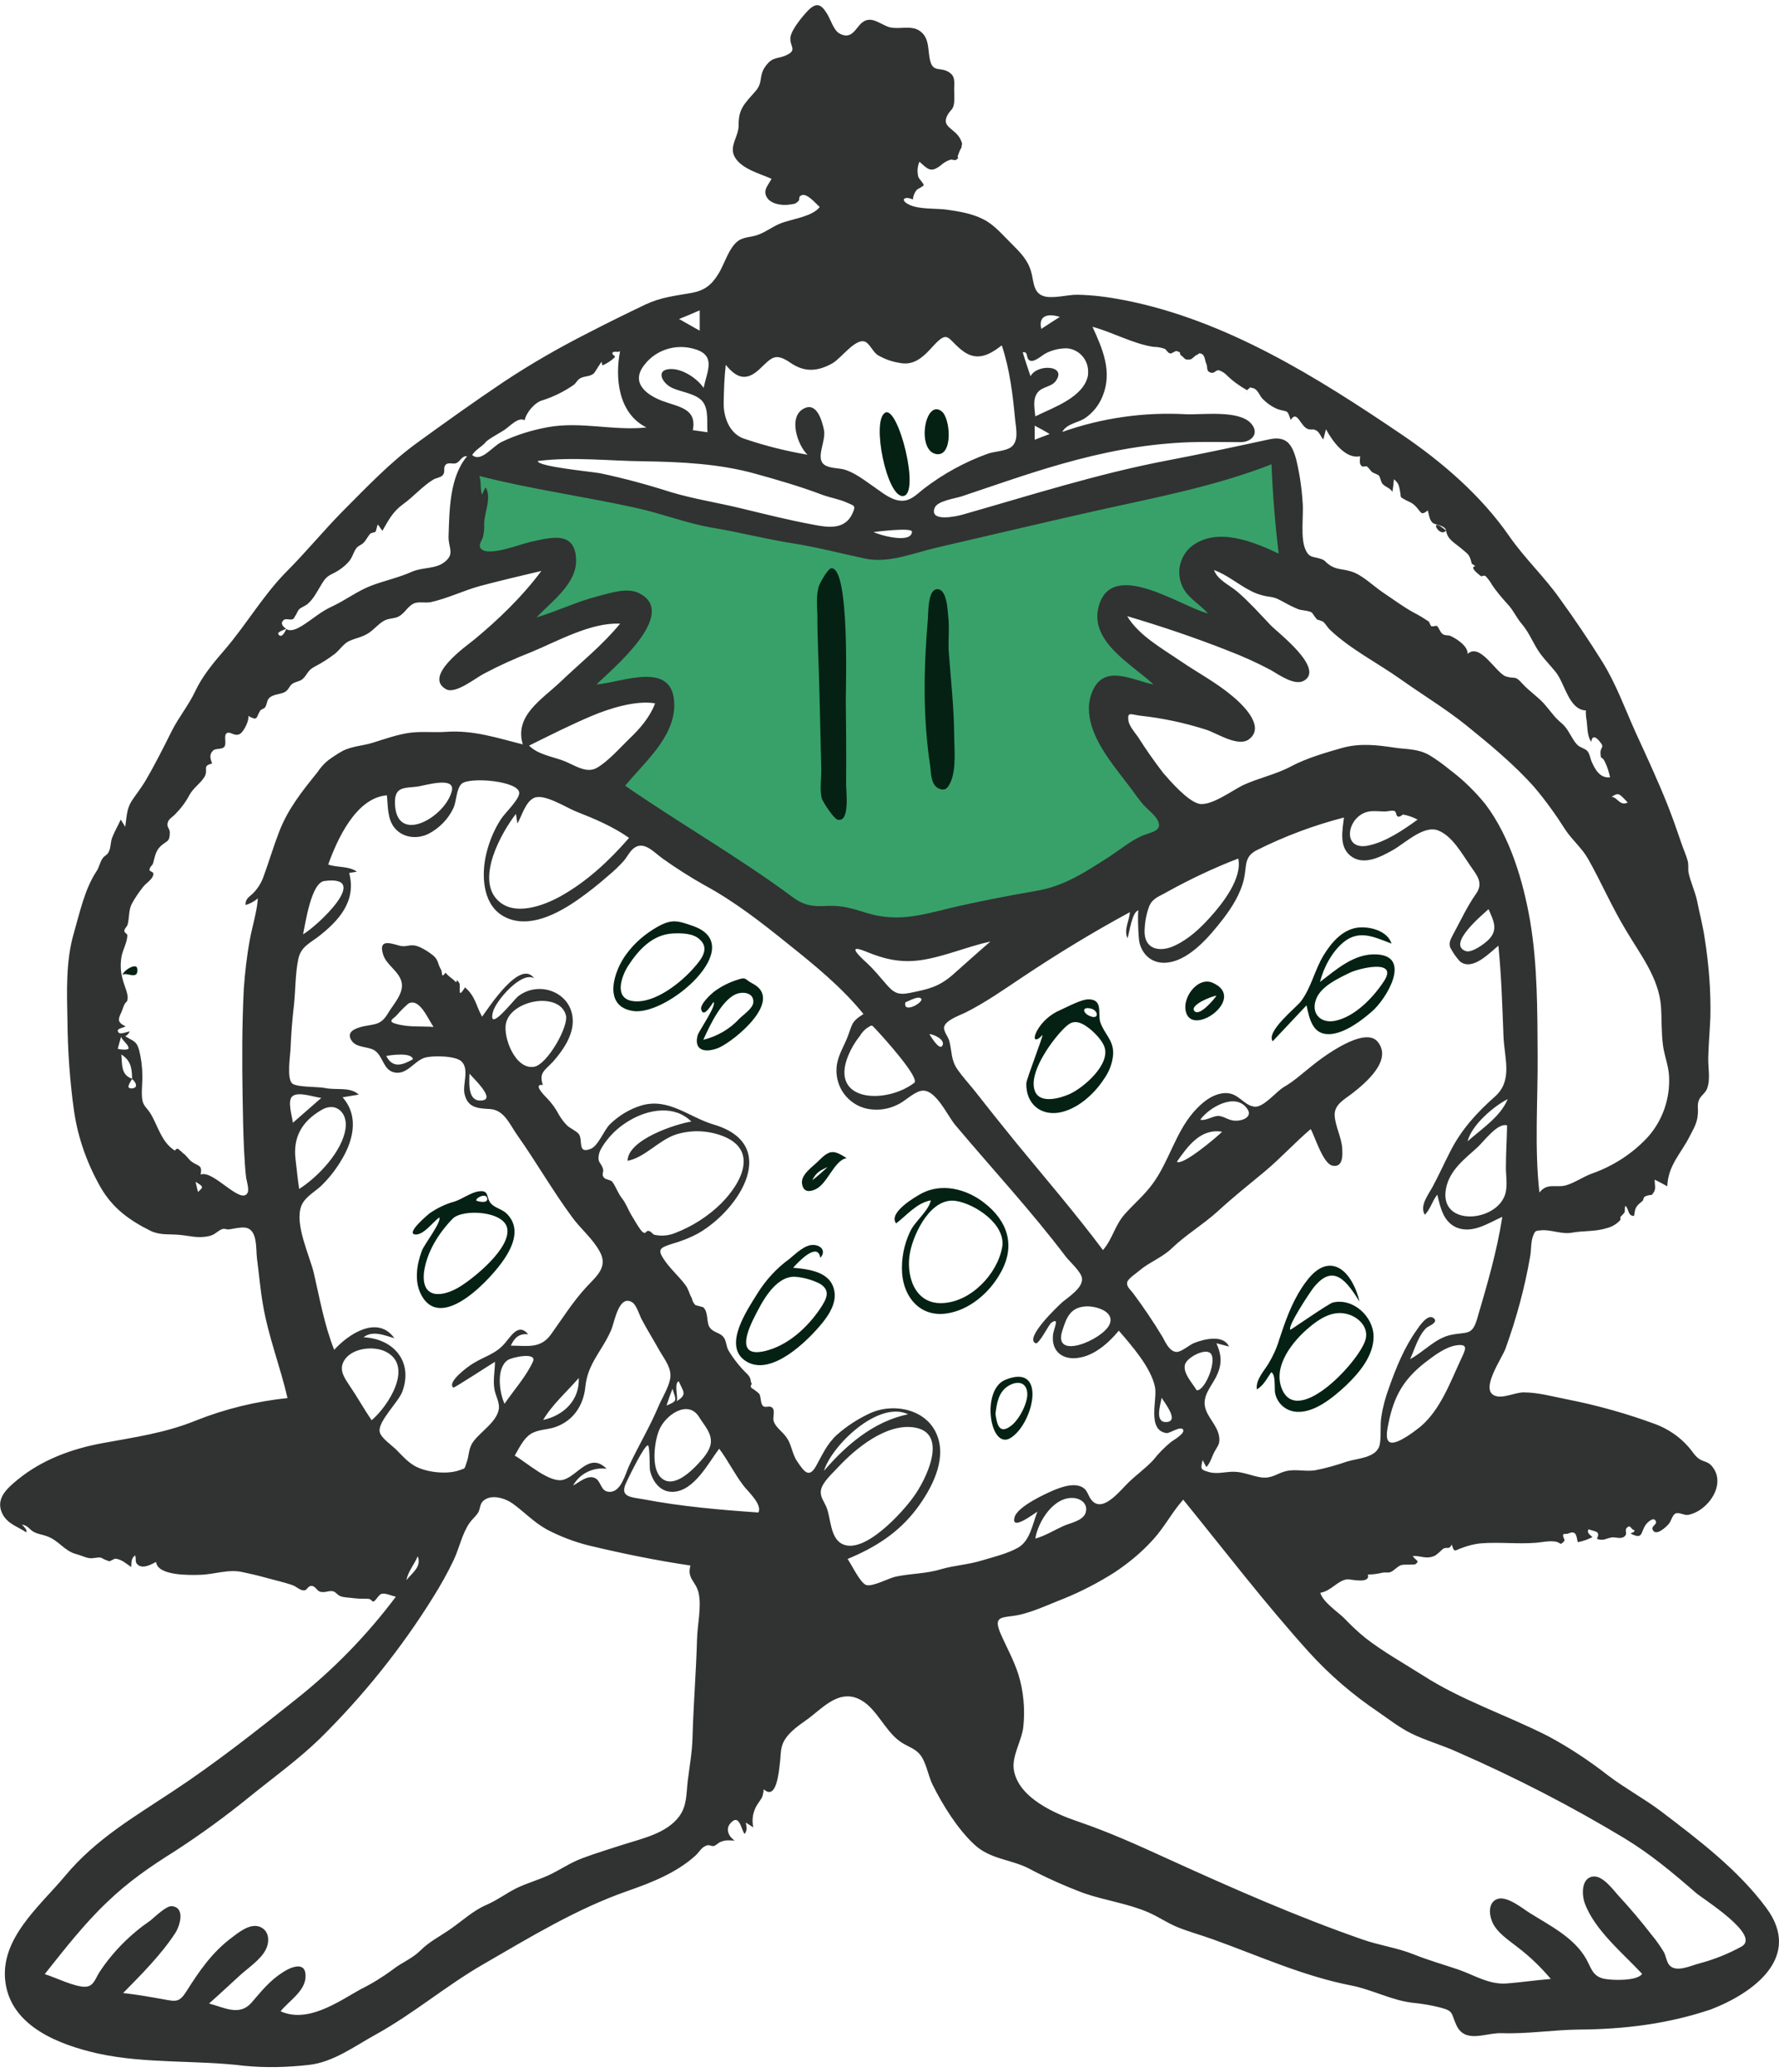 <svg width="158" height="184" viewBox="0 0 158 184" fill="none" xmlns="http://www.w3.org/2000/svg">
<path fill-rule="evenodd" clip-rule="evenodd" d="M41.752 41.491C41.566 44.55 41.38 47.636 41.194 50.695C42.39 50.349 50.074 48.088 49.596 50.376C49.25 52.025 47.096 53.807 46.006 54.951C44.996 56.015 43.959 57.026 42.895 58.036C44.863 57.291 46.83 56.573 48.825 55.908C50.34 55.403 51.855 54.924 53.398 54.525C53.983 54.392 55.525 53.807 56.056 54.206C57.492 55.243 49.755 62.797 48.691 63.861C50.181 63.17 51.722 62.532 53.291 61.999C54.408 61.601 57.891 60.111 58.901 61.388C59.965 62.744 57.333 65.91 56.588 66.894C55.551 68.33 54.408 69.687 53.211 70.99C58.183 75.459 64.006 79.422 70.201 81.896C74.747 83.705 79.214 84.157 84.026 83.173C88.972 82.162 93.678 80.194 98.198 77.959C100.856 76.656 103.435 75.219 105.935 73.624C104.924 72.373 103.914 71.097 102.957 69.82C101.574 67.984 99.873 65.963 99.102 63.755C98.331 61.601 101.229 62.026 102.611 62.133C104.605 62.319 106.599 62.638 108.567 63.09C107.184 62.133 105.802 61.122 104.472 60.084C102.718 58.728 100.404 57.212 99.261 55.27C98.251 53.568 100.458 53.993 101.468 54.206C103.887 54.738 106.254 55.642 108.567 56.547C110.268 57.185 111.943 57.877 113.618 58.595C112.582 57.691 111.571 56.76 110.614 55.775C109.311 54.472 107.583 52.849 106.998 51.041C105.828 47.343 113.751 50.136 115.107 50.695C114.868 46.864 114.602 43.061 114.363 39.23C103.861 42.023 93.359 44.816 82.83 47.636C81.687 47.928 80.278 48.593 79.081 48.62C78.018 48.647 76.715 48.168 75.678 47.982L56.668 44.338C51.669 43.38 46.697 42.449 41.752 41.491Z" fill="#38A169"/>
<path fill-rule="evenodd" clip-rule="evenodd" d="M154.669 172.84C153.5 173.478 152.25 173.984 150.947 174.329C150.203 174.516 148.98 175.127 148.342 174.569C148.023 174.303 147.969 173.691 147.783 173.345C147.464 172.813 147.092 172.281 146.693 171.803C145.763 170.606 144.779 169.435 143.742 168.318C143.263 167.786 142.359 166.536 141.509 166.616C140.445 166.722 140.472 168.185 140.738 168.956C141.588 171.35 144.167 173.452 145.842 175.26C145.417 175.925 143.077 175.846 142.413 175.686C141.429 175.447 141.322 174.728 140.871 173.93C139.807 172.042 137.653 170.978 135.872 169.861C135.234 169.462 133.851 168.318 133.001 168.611C132.203 168.877 132.23 169.887 132.495 170.552C132.868 171.563 133.984 172.255 134.782 172.893C135.872 173.718 136.856 174.675 137.733 175.713C136.43 175.819 135.154 176.005 133.851 176.112C132.283 176.245 130.98 175.393 129.544 174.888C128.215 174.436 126.885 174.063 125.556 173.532C124.094 172.946 122.525 172.734 121.063 172.228C115.24 170.207 109.497 167.68 103.887 165.126C101.202 163.903 98.596 162.706 95.778 161.748C93.731 161.056 90.54 159.673 90.062 157.253C89.796 155.976 90.753 154.593 90.886 153.316C91.045 151.773 90.912 150.204 90.46 148.714C90.062 147.438 89.397 146.267 88.865 145.044C88.254 143.607 88.812 143.634 90.008 143.474C91.444 143.288 93.119 142.463 94.449 141.958C96.017 141.32 97.506 140.548 98.942 139.644C100.192 138.819 101.361 137.862 102.372 136.745C103.409 135.627 104.073 134.297 105.084 133.154C108.779 137.702 112.315 142.33 116.25 146.693C118.085 148.714 120.159 150.496 122.419 152.013C123.376 152.678 124.333 153.422 125.37 153.928C126.673 154.566 128.135 154.965 129.464 155.577C134.569 157.811 139.541 160.365 144.3 163.238C146.613 164.647 148.554 166.27 150.602 168.052C151.24 168.611 156.451 171.829 154.669 172.84ZM94.449 135.494C93.624 135.867 92.827 136.372 91.949 136.612C92.189 135.095 93.624 132.781 95.459 133.021C96.15 133.127 96.682 133.659 96.389 134.404C96.07 135.069 95.034 135.228 94.449 135.494ZM36.674 94.052C35.743 94.585 34.866 94.877 34.307 93.76C34.706 93.68 36.567 93.414 36.674 94.052ZM35.105 90.887C34.387 90.674 34.972 90.435 35.212 90.169C35.531 89.797 35.903 89.424 36.275 89.105C37.285 88.573 38.03 90.541 38.508 91.18C37.392 91.1 36.222 91.233 35.105 90.887ZM42.895 97.697C41.513 97.936 41.672 96.207 41.699 95.329C41.991 95.702 43.959 97.51 42.895 97.697ZM47.442 94.718C45.767 95.01 44.65 92.084 44.943 90.834C45.208 89.717 46.511 89.078 47.548 88.919C48.558 88.759 49.941 88.972 50.26 90.142C50.526 91.153 48.585 94.531 47.442 94.718ZM87.217 138.553C86.02 138.926 84.824 138.979 83.601 139.325C82.218 139.75 80.942 139.697 79.56 139.99C79.001 140.096 77.486 140.921 76.927 140.734C76.396 140.548 75.598 138.872 75.279 138.42C77.725 137.41 79.799 136.106 81.421 133.952C82.697 132.249 84.079 129.696 83.255 127.515C82.351 125.041 79.214 124.509 77.14 125.546C76.13 126.025 75.199 126.637 74.348 127.382C73.418 128.233 73.046 129.164 72.461 130.201C71.849 131.265 71.424 130.68 70.812 129.776C70.281 129.004 70.36 128.233 69.722 127.461C69.403 127.062 68.871 126.69 68.712 126.185C68.606 125.865 68.845 125.307 68.632 125.041C68.34 124.695 67.994 125.094 67.728 124.801C67.542 124.562 67.595 124.057 67.436 123.764C67.276 123.604 67.09 123.471 66.904 123.338C66.665 123.232 66.611 123.072 66.771 122.886C66.585 122.54 66.771 122.407 66.346 121.982C65.707 121.37 65.149 120.652 64.697 119.907C64.484 119.535 64.511 119.003 64.245 118.71C63.9 118.285 63.315 118.338 62.995 117.806C62.73 117.327 62.916 116.502 62.464 116.077C62.224 115.997 61.985 115.944 61.773 115.891C61.613 115.731 61.48 115.518 61.453 115.279C61.214 114.906 61.161 114.454 60.842 114.055C60.257 113.284 59.459 112.592 58.928 111.768C58.369 110.917 58.662 110.784 59.619 110.464C60.47 110.225 61.294 109.906 62.065 109.48C65.761 107.326 69.297 101.607 63.394 99.851C61.214 99.213 59.406 97.457 56.987 98.149C55.923 98.468 54.966 99.053 54.168 99.825C53.637 100.357 53.132 101.74 52.467 102.006C51.27 102.485 51.776 101.288 51.43 100.729C51.27 100.463 50.606 100.17 50.366 99.931C50.074 99.638 49.835 99.319 49.622 98.947C49.33 98.388 48.957 97.883 48.505 97.431C48.319 97.245 47.309 96.207 48.213 96.34C47.841 95.249 48.372 95.063 49.117 94.265C49.968 93.308 50.871 92.004 50.871 90.674C50.871 88.121 47.867 86.977 45.979 88.493C45.607 88.812 43.321 91.765 43.773 89.876C44.012 88.866 46.352 86.179 47.442 86.871C46.219 85.115 43.454 89.398 42.816 90.275C42.257 89.265 42.231 88.467 41.3 87.669C40.556 88.866 40.954 87.562 40.795 87.296C40.449 86.711 40.635 87.376 40.449 87.163C40.21 86.897 39.838 86.711 39.572 86.365C39.146 86.951 39.306 86.312 39.173 86.099C38.854 85.594 38.987 85.275 38.455 84.823C38.056 84.503 37.285 83.998 36.78 83.945C36.169 83.892 36.009 84.131 35.398 83.945C34.627 83.732 33.616 83.386 34.015 84.716C34.281 85.674 35.424 86.206 35.663 87.19C35.903 88.174 34.946 89.158 34.467 89.956C33.855 90.994 33.377 90.914 32.287 91.127C31.596 91.286 30.665 91.605 31.25 92.43C31.675 93.042 32.686 92.909 33.244 93.254C34.042 93.76 34.015 95.01 35.025 95.223C36.142 95.462 36.78 94.212 37.711 93.919C38.375 93.707 40.449 93.733 40.981 94.239C41.699 94.93 41.087 96.234 41.247 97.085C41.513 98.335 42.364 98.415 43.454 98.468C44.783 98.521 45.235 99.798 45.953 100.809C47.628 103.176 49.064 105.703 50.792 108.044C51.536 109.081 52.653 109.986 53.264 111.129C54.035 112.513 52.972 113.31 52.041 114.321C50.845 115.625 49.941 117.088 48.904 118.524C47.974 119.774 46.83 119.482 45.368 119.482C45.687 118.79 46.086 118.391 46.91 118.471C46.059 117.433 45.395 118.63 44.836 119.269C44.038 120.226 43.002 120.439 41.991 121.078C41.619 121.29 39.652 122.727 40.263 123.205C40.343 123.259 43.587 121.131 43.959 120.918C43.959 121.716 43.773 122.54 43.906 123.312C43.985 123.897 44.384 124.482 44.304 125.094C44.145 126.238 42.683 127.116 42.044 127.993C41.566 128.658 41.699 129.19 41.433 129.882C41.22 130.52 41.327 130.334 40.795 130.547C39.678 130.946 37.817 130.733 36.807 130.148C36.169 129.776 35.69 129.217 35.185 128.712C34.813 128.339 33.829 127.674 33.723 127.142C33.536 126.238 35.344 124.535 35.717 123.604C36.727 120.945 34.999 118.87 32.287 118.737C33.111 118.098 34.148 118.577 35.025 118.817C33.536 116.742 30.957 118.444 29.681 119.854C28.804 117.646 28.405 115.332 27.873 113.044C27.501 111.475 26.145 108.709 26.757 107.086C27.049 106.315 27.9 105.863 28.485 105.331C29.149 104.692 29.708 104.001 30.186 103.229C31.33 101.447 31.968 99.186 30.426 97.431L31.861 97.191C31.09 96.473 29.867 96.819 28.857 96.606C28.219 96.473 26.384 96.553 25.959 96.207C25.454 95.781 25.773 93.787 25.799 93.201C25.853 91.818 25.959 90.488 26.119 89.132C26.251 87.828 26.225 86.445 26.491 85.168C26.703 84.131 27.395 83.812 28.192 83.227C30.107 81.764 31.675 80.008 31.011 77.508C31.25 77.481 31.463 77.428 31.702 77.401C30.957 76.869 29.974 77.055 29.149 76.763C29.921 74.608 31.596 70.831 34.361 70.618C34.467 71.576 34.387 72.72 35.052 73.518C35.796 74.422 37.099 74.529 38.083 74.023C39.04 73.518 39.811 72.72 40.263 71.762C40.556 71.15 40.502 70.113 40.981 69.608C41.646 68.943 46.245 69.342 46.112 70.459C46.033 71.097 44.81 72.214 44.464 72.773C43.799 73.81 43.347 74.981 43.108 76.178C42.762 78.013 42.948 80.46 44.836 81.418C46.963 82.508 49.542 81.125 51.297 79.902C52.254 79.237 53.185 78.492 54.062 77.721C54.541 77.322 54.993 76.896 55.418 76.417C55.711 76.071 55.976 75.513 56.349 75.273C57.226 74.662 58.103 75.699 58.848 76.231C60.044 77.082 61.294 77.88 62.57 78.598C65.229 80.035 67.648 81.923 69.988 83.812C72.354 85.7 74.774 87.669 76.688 90.036C75.545 90.754 75.731 90.94 75.226 92.191C74.853 93.095 74.348 93.866 74.295 94.85C74.189 96.553 75.332 98.069 76.981 98.441C77.885 98.628 78.842 98.521 79.692 98.096C80.357 97.803 81.049 97.058 81.74 96.872C83.043 96.526 84.106 99.027 84.85 99.904C88.121 103.788 91.577 107.512 94.661 111.582C95.007 112.034 96.017 112.911 96.097 113.497C96.203 114.348 94.874 115.172 94.316 115.651C94.023 115.917 90.939 118.817 91.976 119.269C92.268 119.402 93.146 117.62 93.359 117.46C94.183 116.875 93.545 118.019 93.518 118.577C93.385 119.987 94.369 120.758 95.725 120.572C97.187 120.386 98.463 119.242 99.367 118.152C100.484 119.455 102.239 121.423 102.584 123.179C102.797 124.296 101.84 127.009 103.621 127.249C103.887 127.275 104.898 126.557 105.084 126.956C105.243 127.302 104.153 127.914 104.02 128.02C103.435 128.499 102.903 129.031 102.425 129.643C101.787 130.334 100.936 130.946 100.245 131.611C99.5 132.329 98.038 134.244 97.054 133.313C96.549 132.834 96.682 132.223 95.911 131.957C95.193 131.717 94.289 132.036 93.624 132.302C92.88 132.622 90.407 133.739 90.115 134.696C89.743 136 91.79 134.43 92.135 134.218C91.71 135.282 91.497 136.798 90.434 137.41C89.45 137.968 88.174 138.261 87.217 138.553ZM73.178 130.6C73.87 128.339 78.017 124.323 80.65 125.573C77.592 126.211 75.173 128.286 73.178 130.6ZM74.747 137.064C73.737 136.505 73.79 134.829 73.418 133.872C73.205 133.313 72.806 132.914 72.913 132.302C73.046 131.584 73.976 130.786 74.455 130.254C75.997 128.605 78.709 126.371 81.181 126.743C84.345 127.222 82.192 131.478 81.128 132.914C80.251 134.164 76.715 138.154 74.747 137.064ZM67.356 134.297C63.926 134.058 60.523 133.765 57.173 133.127C55.976 132.914 54.966 132.941 55.657 131.558C55.87 131.105 57.253 128.259 57.545 128.339C57.731 128.392 57.678 130.334 57.731 130.574C57.97 131.584 58.662 132.515 59.805 132.462C61.666 132.356 62.889 129.935 63.873 128.632C64.671 129.696 65.229 130.866 66.026 131.903C66.399 132.409 67.728 133.579 67.356 134.297ZM47.335 120.891C46.751 122.195 45.607 123.471 44.81 124.642C44.358 123.684 44.038 121.476 45.102 120.758C45.527 120.492 47.708 120.04 47.335 120.891ZM59.194 124.801C59.353 124.296 59.539 123.791 59.725 123.312C60.044 124.349 60.23 124.376 59.194 124.801ZM62.118 125.865C62.544 126.557 63.235 127.249 63.128 128.153C63.049 128.818 62.437 129.51 62.012 129.962C61.294 130.733 59.725 132.223 58.688 131.185C57.811 130.334 58.13 127.967 58.529 127.009C59.06 125.653 61.134 124.19 62.118 125.865ZM60.071 124.429C60.31 124.323 59.805 122.806 60.284 122.647C60.682 123.578 61.081 123.817 60.071 124.429ZM53.557 103.788C53.397 103.229 53.052 103.256 53.185 102.538C53.264 102.086 53.637 101.58 53.903 101.234C54.461 100.516 55.179 99.904 55.976 99.452C57.625 98.495 59.911 98.096 61.4 99.585C60.018 99.798 55.764 101.181 55.737 103.07C57.279 102.777 58.502 101.234 60.044 100.729C61.321 100.33 62.676 100.357 63.953 100.782C67.409 101.953 65.973 104.932 64.032 106.873C62.862 108.017 61.48 108.895 59.965 109.48C59.38 109.72 58.742 109.773 58.13 109.64C57.997 109.613 57.837 109.374 57.705 109.321C57.306 109.188 57.439 109.613 57.12 109.427C56.854 109.267 56.242 108.15 56.056 107.858C55.764 107.352 55.604 106.873 55.258 106.421C54.886 105.969 54.7 105.357 54.381 104.932C54.222 104.745 53.77 104.745 53.637 104.559C53.397 104.293 53.637 104.08 53.557 103.788ZM48.239 126.078C49.037 124.722 50.366 123.551 51.403 122.354C51.483 124.323 50.074 125.679 48.239 126.078ZM49.303 126.717C50.925 126.158 51.829 124.775 51.988 123.126C52.201 121.024 53.504 119.934 54.301 118.045C54.594 117.327 54.966 114.933 56.136 115.625C56.535 115.864 56.774 116.742 56.987 117.141C57.492 118.098 58.077 119.029 58.608 119.987C59.06 120.758 59.699 121.53 59.513 122.461C59.353 123.259 58.795 124.136 58.476 124.881C57.731 126.663 56.721 128.339 55.897 130.095C55.551 130.813 55.179 132.489 54.142 132.462C53.344 132.462 53.424 131.584 52.892 131.265C52.227 130.893 51.456 131.611 50.898 131.903C51.483 130.839 52.679 130.254 53.876 130.414C52.387 128.924 51.377 130.946 50.1 131.371C48.877 131.797 46.724 129.802 45.714 129.244C46.112 128.579 46.458 127.781 47.123 127.328C47.814 126.903 48.612 126.956 49.303 126.717ZM36.089 140.309C36.275 139.458 36.78 138.952 37.099 138.181C37.471 139.112 36.594 139.67 36.089 140.309ZM61.905 145.576C61.826 148.448 61.586 151.348 61.507 154.22C61.48 155.55 61.241 156.827 61.081 158.13C60.948 159.248 61.028 160.338 60.31 161.296C59.194 162.785 57.066 163.238 55.391 163.77C54.168 164.169 52.919 164.541 51.722 164.993C50.632 165.392 49.755 166.03 48.718 166.509C47.787 166.935 46.804 167.201 45.873 167.653C44.916 168.132 44.172 168.717 43.188 169.143C42.018 169.648 41.061 170.552 40.024 171.271C39.12 171.909 38.136 172.388 37.339 173.186C36.594 173.93 35.663 174.25 34.839 174.915C33.962 175.553 33.031 176.138 32.047 176.617C30.053 177.734 27.341 179.676 24.922 178.585C25.613 177.708 27.023 176.856 27.129 175.633C27.262 174.063 25.879 174.622 25.108 175.127C23.912 175.899 23.221 176.803 22.317 177.841C21.253 179.038 19.897 178.24 18.568 177.894C19.472 177.096 20.349 176.271 21.253 175.447C21.997 174.755 23.167 174.01 23.619 173.079C23.938 172.414 23.938 171.483 23.141 171.111C22.263 170.712 21.253 171.537 20.588 172.042C18.834 173.345 17.69 175.021 16.547 176.83C15.935 177.787 15.643 177.734 14.526 177.521C13.33 177.309 12.133 177.096 10.937 176.963C12.532 175.34 14.314 173.558 15.563 171.643C15.962 171.031 16.494 169.382 15.271 169.249C14.766 169.196 13.729 170.233 13.357 170.526C11.575 171.749 10.033 173.292 8.837 175.101C8.464 175.686 8.331 176.351 7.614 176.404C6.656 176.457 4.875 175.553 3.971 175.287C5.726 173.079 7.481 170.818 9.528 168.877C11.416 167.068 13.303 165.764 15.51 164.381C17.85 162.865 20.11 161.216 22.263 159.46C24.337 157.785 26.517 156.215 28.432 154.353C32.26 150.576 35.637 146.374 38.482 141.798C39.146 140.734 39.758 139.644 40.29 138.527C40.795 137.463 41.034 136.186 41.699 135.228C41.938 134.883 42.257 134.643 42.47 134.297C42.656 133.978 42.603 133.579 42.895 133.287C43.587 132.622 44.863 133.021 45.527 133.499C46.564 134.244 47.415 135.175 48.585 135.814C49.755 136.425 51.005 136.904 52.281 137.223C55.285 137.942 58.263 138.553 61.321 139.005C61.001 140.176 61.773 140.362 62.038 141.399C62.331 142.676 61.932 144.272 61.905 145.576ZM33.005 126.105C32.313 125.094 31.729 124.03 31.037 123.019C30.638 122.407 30.133 121.742 30.479 120.971C31.064 119.694 33.138 119.455 34.254 120.014C36.807 121.29 34.44 124.908 33.005 126.105ZM26.251 102.963C26.012 100.995 26.783 99.585 28.565 98.548C29.841 97.803 30.878 98.814 30.692 100.17C30.426 102.219 28.245 104.506 26.57 105.57C26.438 104.719 26.358 103.841 26.251 102.963ZM25.986 97.324C26.517 96.899 27.927 97.431 28.538 97.484C27.687 98.229 26.863 98.947 26.012 99.692C25.959 99.16 25.48 97.697 25.986 97.324ZM28.804 78.226C33.058 77.667 28.166 82.242 26.916 82.961C27.129 81.976 27.634 78.385 28.804 78.226ZM40.13 70.219C39.572 72.56 35.132 75.114 35.078 71.283C35.052 69.847 35.876 69.98 37.046 69.847C37.684 69.767 40.449 68.889 40.13 70.219ZM24.789 73.864C24.284 75.167 23.885 76.523 23.407 77.827C23.221 78.359 22.928 78.838 22.529 79.263C22.183 79.636 21.785 79.742 21.811 80.354C22.21 80.247 22.582 80.035 22.901 79.769C22.822 80.966 22.396 82.269 22.183 83.466C21.918 84.902 21.758 86.339 21.652 87.802C21.492 90.967 21.492 94.132 21.545 97.324C21.572 98.947 21.599 100.569 21.678 102.165C21.732 102.963 21.758 103.788 21.864 104.586C21.918 104.905 22.13 105.597 21.997 105.889C21.439 107.086 18.913 103.814 17.823 104.293C17.983 103.389 17.61 103.575 17.026 103.15C16.733 102.937 16.547 102.564 16.228 102.378C16.148 102.272 16.042 102.192 15.935 102.112C15.803 101.953 15.67 101.953 15.537 102.165C14.314 101.421 13.995 99.851 13.33 98.814C12.984 98.282 12.665 98.175 12.612 97.431C12.559 96.766 12.665 96.101 12.639 95.462C12.639 94.691 12.532 93.946 12.346 93.201C12.107 92.377 11.761 92.43 11.123 92.004C11.309 91.925 11.442 91.765 11.522 91.579C11.309 91.605 10.698 91.871 10.538 91.685C10.219 91.313 10.964 91.286 11.15 91.127C10.352 90.754 10.512 90.462 10.804 89.823C10.884 89.637 10.964 89.344 11.043 89.211C11.203 88.866 11.283 89.078 11.336 88.653C11.389 88.254 11.017 87.456 10.91 87.004C10.698 86.312 10.671 85.594 10.804 84.876C10.937 84.264 11.283 83.705 11.309 83.067C11.309 82.881 11.043 82.828 11.043 82.668C11.043 82.429 11.283 82.296 11.336 82.083C11.495 81.498 11.416 80.859 11.681 80.301C11.974 79.742 12.346 79.21 12.745 78.705C12.984 78.412 13.569 78.066 13.622 77.641C13.675 77.375 13.25 77.401 13.277 77.215C13.303 76.949 13.543 76.843 13.596 76.656C13.755 76.098 13.809 75.566 14.26 75.14C14.819 74.608 15.058 74.821 15.085 73.943C15.085 73.518 14.739 73.438 14.925 72.959C15.031 72.693 15.324 72.534 15.51 72.347C16.042 71.815 16.494 71.23 16.839 70.565C17.185 69.954 17.77 69.581 18.116 69.049C18.594 68.358 17.876 68.012 18.834 67.799C18.701 67.373 18.541 67.028 18.913 66.655C19.126 66.416 19.711 66.575 19.924 66.309C20.163 65.99 19.817 65.272 20.163 65.086C20.455 64.926 20.854 65.432 21.306 65.166C21.652 64.979 22.157 63.942 22.051 63.57C22.928 64.048 22.715 63.729 23.114 63.091C23.221 62.958 23.486 62.931 23.566 62.772C23.726 62.479 23.699 62.187 23.912 61.974C24.311 61.601 24.922 61.681 25.348 61.415C25.693 61.176 25.666 60.936 25.959 60.724C26.198 60.537 26.597 60.511 26.836 60.325C27.288 59.952 27.288 59.553 27.873 59.234C28.538 58.888 29.176 58.489 29.761 58.037C30.16 57.718 30.532 57.133 31.011 56.92C31.649 56.627 32.154 56.601 32.792 56.175C33.244 55.856 33.669 55.35 34.121 55.111C34.467 54.925 34.706 54.951 35.132 54.845C35.903 54.632 36.089 53.914 36.727 53.595C37.152 53.382 37.791 53.568 38.269 53.462C39.731 53.143 41.194 52.425 42.656 52.026C44.464 51.547 46.272 51.121 48.08 50.696C46.405 52.956 44.278 55.005 42.124 56.787C41.406 57.372 37.551 60.059 39.625 61.202C40.476 61.654 42.284 60.165 42.975 59.819C44.331 59.101 45.74 58.462 47.176 57.904C49.489 56.946 52.493 55.244 55.072 55.377C53.504 57.292 51.563 58.835 49.782 60.537C48.133 62.107 45.66 63.543 46.431 66.097C44.118 65.511 42.044 64.82 39.652 64.979C38.588 65.059 37.498 64.926 36.434 65.059C35.265 65.219 34.175 65.618 33.058 65.964C32.181 66.23 31.197 66.256 30.372 66.708C29.947 66.948 29.548 67.214 29.149 67.506C28.777 67.799 28.458 68.171 28.192 68.57C26.863 70.219 25.587 71.789 24.789 73.864ZM17.584 105.836C17.504 105.543 17.451 105.277 17.371 104.932C18.089 105.384 18.089 105.384 17.584 105.836ZM12.027 96.526C11.868 96.659 11.628 96.686 11.442 96.579C11.309 96.447 11.655 95.915 11.735 95.808C11.868 95.915 12.213 96.287 12.027 96.526ZM10.458 93.121C10.565 92.776 10.645 92.403 10.751 92.058C10.857 92.377 11.416 92.749 11.416 93.068C11.442 93.281 10.565 93.175 10.458 93.121ZM10.777 93.627C11.628 94.186 11.708 94.824 11.735 95.781C10.724 95.462 10.857 94.478 10.777 93.627ZM25.427 55.829C25.348 56.069 24.975 56.787 24.709 56.281C24.63 56.122 25.241 55.909 25.427 55.829ZM25.188 55.058C25.401 54.872 25.826 55.111 26.039 54.951C26.198 54.845 26.145 54.739 26.225 54.685C26.251 54.685 26.464 54.207 26.544 54.127C26.703 53.941 27.049 53.834 27.262 53.675C27.82 53.222 28.113 52.611 28.485 51.999C28.91 51.281 29.043 51.174 29.708 50.855C30.16 50.616 30.559 50.323 30.904 49.951C31.33 49.498 31.303 49.179 31.649 48.674C31.835 48.435 32.074 48.408 32.287 48.195C32.526 47.956 32.659 47.637 32.872 47.397C32.978 47.291 33.271 47.291 33.35 47.211C33.43 47.105 33.483 46.652 33.563 46.573L33.962 47.131C34.494 46.2 34.892 45.429 35.77 44.79C36.7 44.126 37.525 43.168 38.482 42.583C38.694 42.45 39.146 42.397 39.306 42.21C39.598 41.891 39.333 41.599 39.545 41.306C39.785 40.987 40.236 41.253 40.529 41.12C40.901 40.96 41.008 40.455 41.486 40.508C39.917 42.37 39.917 45.296 39.838 47.637C39.811 48.647 40.423 49.153 39.492 49.898C38.694 50.536 37.578 50.35 36.621 50.749C35.451 51.281 34.175 51.547 32.978 51.999C31.729 52.478 30.718 53.276 29.522 53.834C28.458 54.313 27.74 55.005 26.783 55.59C26.411 55.803 25.853 56.122 25.427 55.856C25.161 55.643 24.842 55.377 25.188 55.058ZM43.055 39.364C43.135 39.098 44.464 38.407 44.81 38.167C45.315 37.821 46.033 36.997 46.591 37.316C46.777 36.545 47.548 35.694 48.213 35.534C49.197 35.215 50.1 34.763 50.951 34.177C51.164 34.018 51.244 33.778 51.483 33.619C51.908 33.353 52.36 33.486 52.759 33.14C52.812 33.087 53.397 32.129 53.424 32.129L53.504 32.448C53.929 32.262 54.301 32.023 54.62 31.703C54.674 31.624 54.275 31.438 54.408 31.305C54.567 31.145 54.913 31.331 55.072 31.172C54.594 33.592 54.939 36.731 57.412 37.954C54.487 38.274 51.616 37.396 48.665 37.928C47.229 38.194 45.82 38.619 44.517 39.258C43.719 39.657 42.709 41.093 41.938 40.401C42.204 39.976 42.683 39.71 43.055 39.364ZM57.253 32.368C58.289 31.039 60.044 30.507 61.666 30.985C63.634 31.544 62.809 32.927 62.49 34.443C61.932 33.619 60.709 32.794 59.672 32.767C58.183 32.741 58.742 33.965 59.645 34.417C60.443 34.816 61.826 34.922 62.411 35.667C62.969 36.385 62.756 37.529 62.836 38.38C62.411 38.327 61.959 38.247 61.533 38.194C61.905 36.252 60.284 36.146 58.795 35.587C57.279 35.002 56.003 33.911 57.253 32.368ZM62.145 27.554V29.363L60.31 28.325C60.922 28.086 61.533 27.82 62.145 27.554ZM67.037 42.051C69.058 42.609 71.078 43.194 73.046 43.939C73.763 44.205 74.534 44.312 75.226 44.631C75.891 44.923 75.997 44.897 75.757 45.482C75.093 47.105 73.524 46.839 72.168 46.573C70.015 46.174 67.914 45.642 65.814 45.136C63.74 44.631 61.639 44.312 59.592 43.7C57.518 43.035 55.445 42.476 53.318 42.024C52.679 41.891 47.734 41.439 47.761 40.934C50.898 40.535 54.115 40.934 57.253 40.96C60.496 41.013 63.873 41.173 67.037 42.051ZM64.272 35.747C64.298 34.63 64.325 33.512 64.458 32.395C65.388 33.539 66.239 33.885 67.409 32.821C68.526 31.783 68.792 31.251 70.201 32.209C71.424 33.06 72.594 33.007 73.923 32.262C74.721 31.81 75.997 29.975 76.848 30.347C77.246 30.533 77.539 31.251 77.938 31.517C78.523 31.863 79.161 32.102 79.825 32.209C81.235 32.528 82.059 31.624 82.936 30.666C84.212 29.283 84.159 30.081 85.356 31.039C86.658 32.129 87.775 31.597 88.972 30.666C89.689 32.794 89.955 35.108 90.168 37.343C90.248 38.087 90.487 39.151 89.822 39.683C89.344 40.056 88.334 40.082 87.775 40.269C85.701 41.013 83.76 42.077 82.032 43.407C81.368 43.939 80.783 44.578 79.879 44.445C79.001 44.338 78.177 43.593 77.459 43.115C76.688 42.583 75.944 41.998 75.04 41.705C74.508 41.545 73.684 41.599 73.232 41.279C72.381 40.694 73.391 39.178 73.178 38.167C73.019 37.396 72.567 35.773 71.504 36.225C69.908 36.89 70.839 39.55 71.716 40.375C69.855 40.056 68.02 39.604 66.213 38.992C64.857 38.619 64.245 37.13 64.272 35.747ZM94.263 41.2C97.932 40.162 101.361 39.471 105.19 39.284C106.892 39.205 108.513 39.258 110.188 39.258C111.146 39.258 111.89 38.486 111.119 37.609C110.056 36.385 106.812 36.837 105.376 36.784C101.627 36.571 97.878 37.103 94.342 38.353C94.741 37.635 95.645 37.555 96.283 37.183C97.028 36.704 97.612 35.986 97.932 35.161C98.809 33.007 97.932 30.985 97.028 29.017C98.809 29.496 100.644 30.533 102.451 30.799C102.771 30.799 103.09 30.852 103.409 30.959C103.621 31.039 103.674 31.331 103.94 31.384C104.073 31.411 104.366 31.145 104.499 31.172C105.057 31.331 104.605 31.358 104.951 31.597C105.217 31.783 105.19 31.996 105.695 31.916C105.908 31.89 106.147 31.544 106.28 31.517C106.44 31.517 106.386 31.331 106.626 31.384C107.051 31.491 106.998 32.023 107.131 32.289C107.29 32.581 107.078 32.954 107.53 33.087C107.875 33.193 107.955 32.847 108.248 32.874C108.513 32.954 108.753 33.113 108.939 33.3C109.471 33.831 110.109 34.284 110.773 34.656C110.72 34.603 111.092 34.443 110.986 34.39C111.092 34.417 111.199 34.443 111.305 34.47C111.677 34.55 111.89 35.135 112.076 35.348C112.475 35.773 112.954 36.119 113.485 36.332C114.336 36.624 114.31 36.279 114.629 37.289C115.24 36.332 115.479 37.928 116.224 38.114C116.623 38.194 116.569 38.034 116.942 38.247C117.181 38.38 117.341 38.832 117.527 39.018C117.606 38.726 117.686 38.407 117.766 38.114C118.324 39.151 119.494 40.8 120.797 40.508C120.797 40.8 120.691 41.12 120.903 41.359C121.063 41.519 121.302 41.333 121.435 41.439C121.541 41.519 121.781 41.864 121.86 41.918C122.02 42.024 122.312 42.104 122.445 42.21C122.578 42.317 122.631 42.769 122.764 42.928C123.004 43.248 123.456 43.301 123.668 43.673C123.722 43.301 123.775 42.928 123.801 42.556C124.2 42.875 124.253 43.115 124.333 43.567C124.466 44.232 124.28 44.072 124.732 44.338C125.184 44.604 125.397 44.578 125.822 45.056C126.221 45.509 126.221 45.801 126.806 45.322C126.912 45.668 126.939 46.147 127.231 46.413C127.444 46.626 128.348 46.626 128.428 47.105C126.753 45.695 127.843 47.849 128.428 47.105C128.56 47.903 129.119 48.142 129.784 48.701C130.395 49.233 130.501 49.179 130.714 50.057C130.82 50.11 130.927 50.19 131.033 50.27C130.448 50.35 131.352 51.015 131.512 51.148C131.618 51.227 131.778 51.015 131.964 51.174C132.176 51.414 132.362 51.653 132.522 51.946C132.921 52.531 133.373 53.063 133.851 53.595C134.383 54.127 134.649 54.818 135.181 55.43C135.766 56.122 136.085 56.92 136.563 57.691C137.015 58.409 137.627 58.995 138.159 59.66C139.009 60.697 139.302 63.011 140.871 63.091C140.791 63.197 140.897 63.915 140.924 64.022C141.003 64.66 140.95 65.299 141.323 65.884C141.402 65.219 141.774 65.458 142.067 65.831C142.572 66.416 142.12 66.283 142.147 66.868C142.173 67.586 142.253 67.028 142.546 67.666C142.758 68.091 142.891 68.544 142.998 69.022C142.094 69.102 141.695 68.358 141.376 67.666C141.243 67.373 141.19 66.894 140.95 66.655C140.684 66.416 140.339 66.389 140.073 66.123C139.568 65.591 139.328 64.767 138.743 64.261C138.052 63.676 137.919 63.41 137.334 62.718C136.723 61.947 135.845 61.415 135.181 60.67C134.516 59.925 134.569 60.325 133.745 60.059C132.868 59.766 131.459 57.026 130.342 58.063C130.395 57.372 129.358 56.707 128.826 56.468C128.587 56.361 128.348 56.468 128.108 56.281C127.869 56.095 127.843 55.776 127.603 55.563C127.444 55.59 127.311 55.616 127.151 55.616C126.992 55.537 126.992 55.244 126.859 55.164C126.46 54.898 126.035 54.632 125.609 54.419C124.626 53.887 123.748 53.222 122.791 52.584C121.967 52.026 120.983 51.041 120.026 50.749C119.202 50.483 118.67 50.616 118.005 50.11C117.633 49.844 117.739 49.738 117.154 49.578C116.596 49.419 116.277 49.498 115.985 48.887C115.453 47.849 115.798 45.801 115.692 44.604C115.612 43.328 115.426 42.077 115.134 40.854C114.762 39.417 114.23 38.673 112.688 39.018C109.63 39.683 106.626 40.322 103.568 40.907C97.453 42.077 91.471 43.992 85.489 45.695C85.037 45.828 82.484 46.413 83.016 45.083C83.255 44.471 84.85 44.258 85.409 44.072C88.28 43.115 91.258 42.051 94.263 41.2ZM93.226 38.54C92.774 38.699 92.322 38.885 91.896 39.045V37.795C92.348 38.034 92.8 38.274 93.226 38.54ZM91.391 31.97C91.79 32.289 92.561 31.517 92.906 31.358C93.491 31.065 94.156 30.906 94.821 30.932C95.964 31.065 96.762 32.102 96.629 33.246C96.629 33.273 96.629 33.3 96.629 33.326C96.257 35.294 93.491 36.199 91.949 36.97C91.896 36.279 91.683 35.454 92.162 34.842C92.588 34.31 93.412 34.364 93.784 33.805C94.768 32.422 92.109 32.289 91.524 33.406C91.285 32.688 91.045 31.996 90.833 31.278C91.338 31.198 91.099 31.73 91.391 31.97ZM94.129 28.139C93.571 28.485 93.013 28.857 92.481 29.203C92.189 27.98 93.119 27.82 94.129 28.139ZM144.566 71.257C143.848 71.603 143.662 70.778 143.13 70.751C143.742 70.379 143.742 70.379 144.566 71.257ZM147.517 89.318C147.597 90.515 147.544 91.712 147.704 92.882C147.836 93.787 148.182 94.611 148.235 95.542C148.342 97.564 147.65 99.532 146.294 101.022C144.938 102.458 143.29 103.522 141.429 104.187C140.658 104.453 139.834 105.038 139.063 105.251C138.212 105.49 137.414 104.985 136.723 105.889C136.271 101.926 136.59 97.75 136.563 93.76C136.537 89.743 136.563 85.754 135.899 81.79C135.287 78.252 134.117 74.289 131.911 71.39C130.98 70.246 129.943 69.235 128.773 68.358C128.188 67.879 127.577 67.427 126.912 67.028C125.875 66.469 124.998 66.549 123.881 66.389C122.286 66.15 120.797 65.964 119.175 66.416C117.686 66.841 116.038 67.32 114.682 68.038C113.352 68.757 111.784 69.076 110.401 69.714C109.471 70.166 107.503 71.629 106.466 71.363C105.456 71.097 103.967 69.395 103.302 68.624C102.505 67.586 101.76 66.522 101.069 65.432C100.803 65.059 100.298 64.474 100.218 63.995C100.112 63.171 100.431 63.437 101.228 63.543C103.223 63.756 105.217 64.181 107.131 64.793C108.115 65.112 110.002 66.389 110.959 65.618C112.448 64.447 110.188 62.399 109.364 61.734C107.955 60.564 106.333 59.713 104.818 58.675C103.223 57.585 101.122 56.414 100.112 54.712C103.09 55.59 106.094 56.601 108.992 57.744C110.321 58.25 111.624 58.835 112.874 59.5C113.565 59.899 115.001 60.936 115.825 60.431C117.66 59.34 113.459 56.148 112.847 55.51C111.89 54.499 110.986 53.488 109.949 52.584C109.258 51.972 108.141 51.52 107.822 50.616C108.992 51.041 109.923 51.866 111.013 52.425C111.544 52.717 112.129 52.903 112.741 52.983C113.406 53.09 113.485 53.196 114.017 53.462C114.442 53.701 114.868 53.914 115.32 54.1C115.639 54.207 116.224 54.207 116.516 54.393C116.676 54.606 116.809 54.818 116.968 55.005C117.154 55.058 117.314 55.111 117.5 55.191C117.766 55.43 117.899 55.723 118.165 55.962C119.973 57.665 122.392 58.888 124.413 60.325C126.327 61.681 128.348 62.905 130.182 64.368C132.283 66.07 134.489 67.879 136.297 69.927C137.281 71.097 138.185 72.347 139.009 73.651C139.621 74.582 140.525 75.327 141.057 76.284C142.226 78.359 143.184 80.593 144.433 82.641C145.656 84.716 147.305 86.791 147.517 89.318ZM130.342 101.341C130.687 99.904 132.655 98.229 133.905 97.59C133.266 99.16 131.591 100.224 130.342 101.341ZM133.559 106.341C132.495 108.576 127.789 108.815 128.428 105.517C128.747 103.894 130.076 102.91 131.219 101.873C131.751 101.394 133.027 99.638 133.851 99.931C133.825 101.181 133.745 102.431 133.745 103.708C133.745 104.533 133.958 105.57 133.559 106.341ZM132.203 80.726C132.628 81.71 133.08 82.508 132.256 83.386C131.884 83.785 130.714 84.636 130.182 84.45C128.454 83.838 131.751 81.152 132.203 80.726ZM121.807 72.028C122.233 72.002 122.631 72.055 123.03 72.055C123.429 72.028 123.482 71.948 123.854 72.002C123.908 72.055 123.961 72.135 123.987 72.188C124.041 72.587 124.253 72.613 124.599 72.321C125.051 72.401 125.503 72.56 125.902 72.773C124.626 73.704 123.057 74.768 121.488 75.087C118.989 75.566 119.68 72.161 121.807 72.028ZM83.707 92.829C83.441 93.334 82.697 92.058 82.537 91.818C82.883 91.818 83.973 92.297 83.707 92.829ZM103.674 79.183C105.695 78.066 107.822 77.055 109.976 76.231C110.348 77.987 108.567 80.247 107.477 81.444C106.599 82.429 105.536 83.413 104.313 83.971C103.01 84.583 101.601 84.317 101.654 82.615C101.68 81.87 101.813 81.125 102.079 80.434C102.398 79.716 103.01 79.582 103.674 79.183ZM77.592 47.238C77.885 47.211 80.995 46.812 80.995 47.211C80.942 48.355 77.911 47.45 77.592 47.238ZM55.524 69.767C57.173 67.746 59.832 65.538 59.885 62.692C59.938 58.516 55.312 60.59 52.972 60.777C54.195 59.553 60.416 54.473 56.747 52.664C55.684 52.132 54.195 52.664 53.132 52.93C51.244 53.409 49.516 54.26 47.654 54.818C48.984 53.409 51.244 51.813 51.164 49.685C51.084 47.105 48.957 47.716 47.123 48.115C46.405 48.248 43.267 49.525 42.683 48.674C42.47 48.355 42.816 47.956 42.895 47.69C42.975 47.317 43.028 46.918 43.002 46.519C43.002 45.509 43.693 44.205 43.135 43.274C43.002 43.487 42.895 43.7 42.816 43.939C42.629 43.381 42.762 42.822 42.576 42.264C47.149 43.434 51.829 44.072 56.428 45.083C58.768 45.588 60.948 46.466 63.315 46.865C65.707 47.264 68.047 47.876 70.44 48.248C72.62 48.594 74.721 49.153 76.874 49.605C78.975 50.031 81.128 49.1 83.202 48.621C87.802 47.557 92.401 46.466 97.001 45.429C102.319 44.232 107.849 43.221 112.927 41.226C113.033 43.886 113.246 46.519 113.565 49.153C111.305 48.089 107.982 46.706 105.722 48.594C104.844 49.392 104.499 50.642 104.898 51.786C105.296 53.01 106.493 53.568 107.29 54.473C104.871 53.861 98.676 49.498 97.559 53.914C96.788 57.026 100.59 59.021 102.451 60.777C100.59 60.404 98.118 58.941 97.054 61.309C96.124 63.357 97.24 65.591 98.41 67.293C99.048 68.225 99.74 69.076 100.404 69.954C100.75 70.432 101.095 70.911 101.468 71.363C101.84 71.815 102.531 72.294 102.797 72.8C103.329 73.784 102.265 73.864 101.441 74.209C100.404 74.662 99.527 75.406 98.596 76.018C96.443 77.401 94.555 78.678 92.029 79.104C89.424 79.556 86.898 80.035 84.319 80.646C81.74 81.285 79.639 81.87 77.007 81.072C75.811 80.7 74.827 80.38 73.551 80.434C72.221 80.513 71.424 80.434 70.334 79.609C65.548 76.071 60.416 73.145 55.524 69.767ZM46.99 66.203C48.824 65.299 50.659 64.368 52.547 63.57C54.115 62.905 56.481 62.16 58.183 62.452C57.705 63.703 56.827 64.713 55.87 65.618C55.046 66.416 53.982 67.639 52.972 68.198C52.041 68.703 50.978 67.905 50.074 67.559C49.117 67.187 47.761 67.001 46.99 66.203ZM47.468 70.831C48.372 70.459 50.34 71.736 51.164 72.055C52.786 72.693 54.434 73.385 55.87 74.396C54.115 76.417 52.121 78.279 49.782 79.582C48.239 80.434 45.607 81.418 44.145 79.875C42.31 77.933 44.517 73.943 45.82 72.268C45.873 72.56 45.9 72.853 45.953 73.119C46.352 72.454 46.671 71.15 47.468 70.831ZM80.889 88.147C79.746 88.387 79.373 88.174 78.629 87.296C78.124 86.711 77.619 86.099 77.06 85.567C76.475 85.035 75.04 83.732 76.874 84.477C78.549 85.168 79.985 85.514 81.82 85.248C83.92 84.929 85.887 84.051 87.961 83.599C86.818 84.583 85.701 85.594 84.558 86.605C83.335 87.642 82.431 87.828 80.889 88.147ZM81.155 96.18C78.656 98.042 73.657 97.856 75.332 93.733C75.598 93.095 75.944 92.51 76.369 91.978C76.529 91.712 76.715 91.499 76.954 91.313C77.512 90.967 77.353 90.94 77.885 91.499C78.337 91.978 81.899 95.888 81.155 96.18ZM80.41 88.999C80.65 88.919 81.607 88.36 81.82 88.68C82.059 88.999 80.171 90.063 80.41 88.999ZM98.543 117.593C97.985 118.923 93.491 120.865 94.342 118.178C94.715 116.981 95.06 116.077 96.443 115.997C97.267 115.944 99.048 116.423 98.543 117.593ZM106.599 99.426C107.344 98.362 109.763 96.899 110.8 98.495C111.305 99.266 110.082 99.665 109.338 99.452C108.939 99.346 108.62 99.106 108.194 99.08C107.663 99.106 107.104 99.532 106.599 99.426ZM108.54 100.49C108.035 100.995 105.004 103.549 104.525 103.15C105.509 101.74 106.652 100.17 108.54 100.49ZM103.595 126.264C102.531 126.318 103.063 124.748 103.169 124.11C103.435 124.562 104.765 126.211 103.595 126.264ZM106.28 123.445C105.934 122.833 105.03 121.929 105.243 121.157C105.403 120.572 106.838 119.774 107.423 120.093C108.221 120.546 107.051 123.525 106.28 123.445ZM131.193 117.088C130.741 118.63 130.289 118.231 128.88 118.524C127.47 118.817 126.487 120.014 125.237 120.679C125.662 119.774 125.928 118.657 126.673 117.912C126.832 117.753 127.869 117.407 127.284 117.008C126.779 116.662 126.035 117.779 125.822 118.098C124.732 119.615 123.987 121.45 123.376 123.179C123.057 124.03 122.818 124.908 122.685 125.786C122.552 126.584 122.685 127.408 122.552 128.206C122.339 129.456 120.637 129.456 119.627 129.776C118.696 130.095 117.766 130.361 116.809 130.547C115.985 130.68 115.107 130.44 114.31 130.6C113.432 130.786 113.033 131.292 112.05 131.185C111.252 131.079 110.481 130.706 109.657 130.68C108.886 130.653 108.115 130.919 107.37 130.706C106.599 130.494 106.626 130.414 106.812 129.643C106.918 129.855 107.025 130.042 107.131 130.254C107.45 130.015 107.663 129.27 107.849 128.924C108.141 128.392 108.381 128.206 108.274 127.541C108.115 126.557 107.237 125.865 107.025 124.934C106.812 123.95 107.53 123.152 107.955 122.354C108.54 121.237 108.54 120.413 108.035 119.269C108.407 119.375 108.779 119.455 109.152 119.561C108.646 118.471 106.945 118.896 106.067 119.242C105.642 119.402 104.951 120.04 104.499 120.04C103.861 120.014 103.515 119.189 103.249 118.71C102.451 117.38 101.547 116.05 100.617 114.8C100.351 114.454 100.032 114.241 100.112 113.842C100.192 113.523 100.936 113.044 101.175 112.832C102.079 112.06 103.223 111.661 104.073 110.837C105.35 109.613 106.812 108.762 108.141 107.565C109.497 106.315 110.906 105.198 112.315 104.027C113.751 102.83 115.001 101.447 116.41 100.25C116.782 100.915 117.5 103.309 118.324 103.495C119.281 103.708 119.255 102.591 119.202 101.899C119.122 100.942 118.59 99.984 118.537 99.053C118.484 98.069 119.414 97.617 120.132 97.058C121.249 96.18 123.695 94.159 122.366 92.51C121.222 91.073 117.527 93.813 116.516 94.638C115.639 95.329 114.974 95.968 114.017 96.526C113.326 96.925 112.183 98.415 111.358 98.255C110.401 98.096 110.002 97.032 108.832 97.058C107.689 97.085 106.705 97.936 105.988 98.761C104.366 100.649 103.807 103.176 102.345 105.144C101.627 106.129 100.67 106.927 99.873 107.831C98.995 108.842 98.809 110.012 97.958 110.996C95.512 107.725 92.853 104.639 90.274 101.5C88.998 99.931 87.722 98.335 86.472 96.739C85.994 96.154 85.462 95.569 85.037 94.957C84.452 94.106 84.558 93.414 84.319 92.457C84.212 92.031 83.734 91.526 83.867 91.127C84.053 90.568 85.249 90.142 85.701 89.93C87.509 89.025 89.131 87.882 90.806 86.764C93.917 84.689 97.054 82.774 100.351 80.992C100.298 81.764 99.793 82.535 100.138 83.306C100.298 82.881 100.537 80.912 101.122 80.833C101.016 80.859 101.095 83.333 101.202 83.705C101.468 84.769 102.265 85.487 103.382 85.487C105.509 85.461 107.423 83.147 108.62 81.604C109.417 80.567 110.188 79.343 110.481 78.04C110.747 76.869 110.454 76.045 111.677 75.46C114.123 74.236 116.702 73.278 119.361 72.587C119.228 73.731 118.909 75.167 119.946 75.992C121.089 76.896 122.605 76.098 123.695 75.486C124.785 74.874 126.433 73.252 127.71 73.731C128.959 74.209 129.81 75.752 130.528 76.79C131.139 77.694 131.804 78.359 131.086 79.37C130.289 80.513 129.784 81.631 129.119 82.854C128.88 83.333 128.64 83.652 128.8 84.131C129.039 84.583 129.332 85.009 129.677 85.381C130.794 86.232 132.283 84.61 133.08 83.971C133.346 86.658 133.426 89.318 133.532 92.031C133.612 93.999 134.383 95.941 132.761 97.377C131.139 98.814 129.783 100.303 128.8 102.245C128.268 103.283 127.789 104.346 127.231 105.384C126.859 106.075 126.061 107.06 126.54 107.858C127.045 107.379 127.205 106.607 127.656 106.075C127.922 107.219 128.188 108.496 129.385 109.001C130.794 109.56 132.176 108.602 133.426 108.044C132.947 111.129 132.07 114.108 131.193 117.088ZM129.784 120.625C128.826 122.673 127.949 125.147 126.168 126.663C125.769 126.983 124.12 128.286 123.482 128.073C122.95 127.887 123.243 126.796 123.323 126.344C123.801 124.003 124.626 122.514 126.513 121.024C127.311 120.413 128.321 119.615 129.332 119.455C130.448 119.295 130.156 119.827 129.784 120.625ZM156.876 169.409C154.377 166.03 150.867 163.371 147.544 160.844C146.029 159.7 144.38 158.822 142.865 157.678C141.163 156.348 139.355 155.151 137.467 154.141C133.798 152.279 129.81 150.975 126.38 148.767C124.705 147.703 122.844 146.666 121.275 145.443C120.584 144.884 119.946 144.272 119.335 143.634C118.75 143.075 117.5 142.251 117.261 141.426C118.244 141.266 118.776 140.335 119.654 140.229C119.946 140.202 121.727 140.681 121.488 139.803C121.914 139.803 122.339 139.75 122.764 139.644C122.977 139.591 123.27 139.67 123.482 139.591C123.828 139.458 124.067 139.112 124.413 138.979C124.652 138.872 125.583 138.979 125.742 138.872C126.114 138.553 125.716 138.58 125.476 138.154C126.221 138.128 126.726 138.5 127.497 138.101C127.71 137.942 127.922 137.755 128.135 137.543C128.534 137.277 128.667 137.676 128.933 137.144C129.172 137.888 129.172 137.676 129.784 137.463C130.342 137.25 130.927 137.09 131.512 137.037C133.16 136.904 134.809 137.117 136.43 136.984C137.015 136.931 137.547 136.798 138.132 136.878C138.664 136.957 138.504 137.303 138.93 136.824C139.036 136.718 138.717 136.399 138.85 136.239C138.93 136.159 139.142 136.213 139.222 136.186C139.993 135.84 139.993 136.319 140.126 136.931C140.578 136.851 141.03 136.691 141.429 136.479C141.243 136.292 140.897 136.106 141.083 135.787C141.721 136.026 142.147 135.92 141.828 136.638C142.466 136.851 142.599 136.585 143.184 136.505C143.529 136.479 144.008 136.691 144.3 136.399C144.619 136.106 144.114 135.76 144.699 135.521C144.805 135.574 144.912 135.681 144.965 135.787C145.284 135.893 145.231 136 144.805 136.159C145.949 136.745 145.683 136.08 146.161 135.388C146.268 135.228 146.773 134.723 146.986 134.962C147.331 135.335 146.64 135.441 146.773 135.814C147.039 136.452 147.943 135.627 148.209 135.308C148.421 135.069 148.501 134.617 148.74 134.43C149.059 134.191 149.511 134.563 149.91 134.51C151.692 134.191 153.393 131.77 152.037 130.174C151.665 129.749 151.373 129.829 150.947 129.563C150.522 129.297 150.283 128.818 149.937 128.446C149.166 127.568 148.182 126.903 147.092 126.477C144.513 125.52 141.854 124.775 139.142 124.243C137.919 124.003 136.59 123.631 135.314 123.631C134.569 123.631 133.453 124.216 132.761 123.924C131.405 123.392 133.399 120.625 133.718 119.721C134.676 117.061 135.42 114.348 135.899 111.555C136.005 111.023 135.952 110.305 136.138 109.799C136.351 109.214 136.404 109.294 136.882 109.241C137.733 109.161 138.69 109.613 139.594 109.454C140.578 109.267 141.668 109.374 142.678 109.055C143.13 108.948 143.556 108.709 143.875 108.363C143.981 108.23 143.875 108.124 143.928 108.044C144.061 107.911 144.194 107.778 144.3 107.618C144.3 107.432 144.3 107.246 144.354 107.06C144.699 107.352 144.54 107.964 145.125 107.964C145.231 107.326 145.231 107.193 145.656 106.82C145.763 106.74 145.842 106.661 145.922 106.581C145.949 106.474 145.975 106.368 146.055 106.262C146.241 106.155 146.48 106.102 146.693 106.102C147.145 105.623 146.959 105.384 146.959 104.745C147.331 104.932 147.704 105.118 148.076 105.331C148.156 103.442 149.299 102.431 150.07 100.889C150.389 100.25 150.734 99.745 150.788 98.947C150.841 98.495 150.708 98.096 150.894 97.67C151.054 97.271 151.452 97.085 151.612 96.659C151.931 95.835 151.692 94.771 151.718 93.919C151.745 92.723 151.851 91.552 151.904 90.355C151.958 87.988 151.771 85.647 151.399 83.306C151.24 82.189 150.947 81.125 150.735 80.035C150.548 79.13 150.123 78.279 149.963 77.454C149.91 77.109 149.99 76.79 149.884 76.417C149.751 75.912 149.511 75.406 149.352 74.928C148.953 73.757 148.554 72.613 148.102 71.47C147.225 69.262 146.215 67.107 145.231 64.953C144.3 62.878 143.529 60.724 142.306 58.755C141.11 56.84 139.834 54.951 138.504 53.116C137.148 51.201 135.393 49.552 134.064 47.637C131.565 44.019 128.082 41.013 124.466 38.566C116.968 33.486 108.859 28.405 99.846 26.65C98.49 26.384 97.107 26.198 95.725 26.171C94.874 26.144 93.438 26.57 92.641 26.277C91.737 25.958 91.816 24.921 91.577 24.123C91.285 23.085 90.62 22.42 89.876 21.676C89.078 20.904 88.36 20 87.376 19.494C86.366 18.962 85.196 18.776 84.106 18.617C83.122 18.484 81.633 18.617 80.729 18.165C79.905 17.765 80.304 17.366 81.075 17.712C81.102 17.42 81.208 17.127 81.394 16.888C81.501 16.755 82.006 16.569 82.032 16.436C82.059 16.302 81.607 15.877 81.554 15.691C81.447 15.239 81.474 14.786 81.66 14.361C82.431 15.052 82.67 15.345 83.521 14.707C83.787 14.467 84.079 14.281 84.425 14.175C84.531 14.148 84.797 14.254 84.904 14.201C85.276 13.962 84.93 14.015 85.116 13.722C85.063 13.802 85.382 13.004 85.382 13.164C85.409 12.738 85.542 12.871 85.302 12.366C84.797 11.355 83.521 11.302 84.186 10.158C84.452 9.706 84.664 9.759 84.744 9.094C84.771 8.748 84.744 8.323 84.744 7.977C84.744 7.232 84.877 6.727 84.186 6.354C83.521 5.982 82.91 6.381 82.644 5.503C82.351 4.572 82.644 3.349 81.633 2.71C80.889 2.231 79.825 2.63 79.001 2.418C78.177 2.178 77.406 1.354 76.582 1.992C75.997 2.444 75.678 3.588 74.561 2.976C74.056 2.71 73.79 1.779 73.471 1.247C72.966 0.423 72.567 0.13 71.769 0.928C71.291 1.433 70.281 2.63 70.201 3.322C70.121 4.093 70.786 4.413 69.961 4.838C69.137 5.29 68.659 4.945 67.994 5.876C67.329 6.78 67.834 7.285 67.063 8.136C66.106 9.227 65.575 9.679 65.601 11.142C65.601 12.126 64.724 13.004 65.255 13.935C65.84 14.999 67.515 15.425 68.526 15.877C68.18 16.515 67.728 16.914 68.127 17.553C68.499 18.138 69.509 18.271 70.121 18.165C70.546 18.085 70.573 18.165 70.892 17.872C71.105 17.686 70.812 17.446 71.264 17.313C71.743 17.207 72.514 18.138 72.806 18.377C72.115 19.282 70.201 19.441 69.19 19.893C68.579 20.159 68.02 20.585 67.382 20.824C66.824 21.064 66.133 21.011 65.601 21.356C64.724 21.968 64.351 23.458 63.793 24.335C63.182 25.32 62.57 25.799 61.4 26.011C59.911 26.277 58.742 26.384 57.359 27.022C55.684 27.82 54.009 28.645 52.36 29.496C49.728 30.826 47.176 32.289 44.73 33.911C42.151 35.64 39.625 37.449 37.126 39.258C34.653 41.04 32.579 43.248 30.426 45.402C28.698 47.158 27.155 49.046 25.427 50.775C23.38 52.85 21.891 55.43 20.003 57.638C18.966 58.835 17.983 60.005 17.318 61.415C16.786 62.559 15.882 63.676 15.271 64.873C14.5 66.416 13.755 67.905 12.878 69.395C12.506 70.007 12.08 70.539 11.708 71.097C11.229 71.842 11.256 72.56 11.123 73.411L10.724 72.773C10.485 73.305 10.166 73.837 9.953 74.396C9.82 74.741 9.847 75.247 9.687 75.566C9.528 75.965 9.315 75.912 9.102 76.231C8.863 76.577 8.81 77.029 8.544 77.401C7.507 78.997 7.082 81.045 6.55 82.881C5.832 85.328 5.939 88.147 5.992 90.674C6.018 93.334 6.204 96.021 6.577 98.654C6.922 101.048 7.746 103.336 8.943 105.437C10.006 107.272 11.469 108.336 13.33 109.267C14.181 109.693 14.978 109.56 15.882 109.64C16.866 109.72 17.557 109.986 18.594 109.746C19.099 109.64 19.339 109.267 19.738 109.134C19.977 109.055 20.11 109.188 20.349 109.161C20.695 109.108 21.386 108.948 21.758 109.001C22.901 109.134 22.715 110.863 22.822 111.741C23.008 113.098 23.114 114.481 23.353 115.837C23.832 118.684 24.895 121.344 25.534 124.136C22.742 124.429 20.003 125.094 17.398 126.131C14.659 127.249 11.894 127.621 9.023 128.153C6.337 128.658 3.732 129.616 1.578 131.371C0.568 132.196 -0.469 133.127 0.249 134.484C0.727 135.335 1.578 135.548 2.323 136.053C2.482 135.867 2.03 135.468 1.95 135.361C2.562 135.494 2.562 135.787 3.014 136.026C3.413 136.239 3.732 136.239 4.157 136.399C5.221 136.771 5.726 137.729 6.789 137.995C7.108 138.075 7.56 138.287 7.879 138.341C8.278 138.42 8.597 138.234 8.996 138.314C9.209 138.447 9.475 138.553 9.714 138.633C9.873 138.553 10.06 138.473 10.219 138.394C10.804 138.447 11.176 138.819 11.655 139.138C11.681 138.766 11.628 138.367 12.001 138.101C12.133 138.474 11.921 138.713 12.293 138.979C12.771 139.298 13.436 138.899 13.862 138.686C13.995 139.936 16.866 139.857 17.77 139.83C19.02 139.803 20.296 139.298 21.545 139.591C22.183 139.724 22.875 139.883 23.54 140.069C24.311 140.282 25.268 140.495 26.012 140.761C26.305 140.867 26.677 141.24 27.023 141.213C27.288 141.187 27.341 140.814 27.661 140.814C28.006 140.814 28.113 141.213 28.405 141.32C28.857 141.479 29.256 141.16 29.655 141.32C29.814 141.373 30 141.639 30.213 141.719C30.506 141.852 31.09 141.852 31.409 141.905C31.835 141.958 32.26 141.958 32.686 141.958C33.005 141.985 33.005 142.197 33.138 142.197C33.324 142.224 33.616 141.612 33.855 141.532C34.201 141.399 34.813 141.719 35.158 141.772C32.606 145.177 29.628 148.235 26.305 150.869C22.742 153.715 19.099 156.588 15.297 159.088C11.841 161.376 8.491 163.317 5.806 166.536C3.546 169.249 -0.07 172.148 0.488 176.058C1.046 179.969 5.3 181.565 8.704 182.336C12.984 183.267 17.398 182.895 21.705 183.426C23.619 183.613 25.534 183.559 27.421 183.347C29.602 183.107 31.463 181.698 33.35 180.66C36.727 178.798 39.598 176.324 42.922 174.409C47.069 172.015 51.191 169.488 55.764 167.892C57.891 167.148 60.071 166.296 61.773 164.754C62.038 164.514 62.224 164.169 62.517 163.982C62.995 163.663 63.128 163.982 63.421 163.903C63.634 163.823 63.846 163.583 64.032 163.53C64.511 163.344 64.724 163.424 65.255 163.424C64.803 163.158 64.378 162.466 64.857 161.908C65.681 160.95 65.814 162.466 66.133 162.839C66.399 162.493 66.292 162.2 66.239 161.828C66.452 161.961 66.691 162.12 66.904 162.253C66.744 161.535 66.877 160.817 67.276 160.205C67.648 159.62 67.728 159.7 67.834 158.875C68.951 159.886 69.164 157.412 69.27 156.508C69.376 155.63 69.27 155.018 69.855 154.247C70.467 153.422 71.424 152.917 72.195 152.279C73.444 151.268 74.8 149.991 76.502 150.975C77.858 151.747 78.576 153.609 79.852 154.566C80.623 155.151 81.421 155.205 81.926 156.109C82.325 156.827 82.458 157.705 82.83 158.476C83.734 160.285 85.037 162.386 86.525 163.77C87.908 165.073 89.689 165.073 91.311 165.871C92.906 166.722 94.582 167.467 96.283 168.105C98.144 168.744 100.138 169.01 101.946 169.781C102.877 170.18 103.701 170.765 104.632 171.138C105.642 171.537 106.705 171.829 107.742 172.202C111.81 173.665 115.772 175.473 120.026 176.298C121.914 176.67 123.668 177.654 125.583 177.841C126.354 177.92 127.125 178.053 127.869 178.24C129.119 178.559 128.853 178.718 129.332 179.782C130.103 181.511 131.937 180.474 133.373 180.527C135.659 180.607 137.919 180.235 140.206 180.208C144.194 180.181 148.049 179.729 151.931 178.426C155.68 176.989 160.12 173.798 156.876 169.409Z" fill="#303332"/>
<path fill-rule="evenodd" clip-rule="evenodd" d="M110.667 34.842C110.72 34.895 110.853 34.921 110.667 34.842V34.842Z" fill="#052114"/>
<path fill-rule="evenodd" clip-rule="evenodd" d="M40.21 108.203C41.087 107.325 44.783 107.511 45.049 109.081C45.368 110.836 42.071 113.496 40.848 114.241C39.306 115.198 37.392 115.385 37.657 112.964C37.897 111.155 38.987 109.453 40.21 108.203ZM43.267 106.394C43.374 106.873 42.55 106.713 42.31 106.607C42.204 106.367 43.161 105.889 43.267 106.394ZM36.886 109.613C37.631 109.666 38.455 108.495 39.013 108.096C39.253 108.469 37.631 110.57 37.471 111.049C37.019 112.246 36.78 113.735 37.392 114.932C39.173 118.417 43.719 113.443 44.836 111.714C45.634 110.49 46.192 109.001 45.049 107.804C44.65 107.378 43.985 107.272 43.613 106.873C43.135 106.341 43.507 105.649 42.523 105.782C41.858 105.862 41.034 106.474 40.369 106.687C39.572 106.899 38.827 107.272 38.163 107.724C38.03 107.83 35.982 109.533 36.886 109.613Z" fill="#052114"/>
<path fill-rule="evenodd" clip-rule="evenodd" d="M88.998 110.783C88.546 113.177 86.18 115.624 83.681 115.704C81.208 115.81 80.41 113.203 80.836 111.129C81.208 109.373 82.724 106.288 84.904 106.633C86.605 106.899 89.397 108.735 88.998 110.783ZM87.403 106.793C85.834 105.569 83.654 105.011 81.846 105.968C81.261 106.288 78.868 107.671 79.586 108.628C80.57 107.884 81.394 106.82 82.67 106.58C82.458 107.564 81.235 108.442 80.809 109.4C80.278 110.543 80.038 111.794 80.118 113.044C80.278 115.225 81.74 116.927 84 116.635C86.074 116.369 87.908 114.773 88.892 112.964C90.221 110.57 89.477 108.389 87.403 106.793Z" fill="#052114"/>
<path fill-rule="evenodd" clip-rule="evenodd" d="M72.833 116.209C71.716 117.858 70.015 119.428 68.047 119.933C65.495 120.598 66.213 118.497 66.984 116.98C67.648 115.651 68.818 113.336 70.573 113.363C71.344 113.416 72.115 113.629 72.806 113.975C73.817 114.587 73.418 115.331 72.833 116.209ZM70.44 112.565C70.839 112.113 72.62 110.198 72.859 111.687C73.365 111.102 72.966 110.597 72.301 110.543C71.504 110.464 70.653 111.341 70.094 111.794C68.951 112.618 67.994 113.682 67.249 114.879C66.399 116.262 64.219 119.401 66.133 120.784C68.207 122.274 71.184 119.534 72.487 118.098C73.311 117.193 74.402 115.863 74.082 114.533C73.71 112.884 71.796 112.698 70.44 112.565Z" fill="#052114"/>
<path fill-rule="evenodd" clip-rule="evenodd" d="M61.666 85.886C60.523 87.216 58.157 89.131 56.242 88.892C54.488 88.679 55.179 86.71 55.79 85.753C56.721 84.317 57.971 82.96 59.805 82.88C60.576 82.854 61.613 82.854 62.198 83.465C63.022 84.263 62.278 85.194 61.666 85.886ZM61.533 82.215C60.177 81.736 59.646 81.577 58.343 82.322C57.279 82.933 56.349 83.731 55.631 84.716C54.541 86.152 53.451 89.37 56.242 89.769C59.273 90.222 66.532 83.944 61.533 82.215Z" fill="#052114"/>
<path fill-rule="evenodd" clip-rule="evenodd" d="M65.681 90.434C64.83 91.365 63.687 92.03 62.464 92.323C62.996 91.153 64.165 88.572 65.575 88.2C66.213 88.04 66.957 88.253 66.904 88.998C66.877 89.53 66.027 90.088 65.681 90.434ZM66.824 87.322C66.106 86.95 66.319 86.71 65.468 87.003C64.724 87.242 64.033 87.588 63.395 88.067C63.102 88.306 62.145 89.184 62.278 89.636C62.49 90.434 63.182 89.211 63.368 88.971C63.687 89.237 62.065 91.551 61.959 91.924C61.587 93.334 62.703 93.493 63.82 93.041C65.309 92.376 69.669 88.758 66.824 87.322Z" fill="#052114"/>
<path fill-rule="evenodd" clip-rule="evenodd" d="M88.413 125.545C88.52 124.614 88.679 123.604 89.53 123.072C90.301 122.593 91.125 122.673 91.232 123.63C91.338 124.535 90.461 126.157 89.743 126.636C88.759 127.354 88.546 126.503 88.413 125.545ZM89.716 127.7C91.763 126.503 93.066 120.97 89.291 122.513C87.111 123.391 87.908 128.737 89.716 127.7Z" fill="#052114"/>
<path fill-rule="evenodd" clip-rule="evenodd" d="M72.142 104.798C72.461 104.133 72.833 103.92 73.498 103.628C73.072 104.027 72.62 104.426 72.142 104.798ZM72.62 103.149C72.142 103.628 71.078 104.319 71.238 105.144C71.371 105.889 71.929 105.835 72.434 105.596C73.498 105.117 74.083 103.016 75.199 102.83C73.976 102.058 73.684 102.085 72.62 103.149Z" fill="#052114"/>
<path fill-rule="evenodd" clip-rule="evenodd" d="M72.78 61.547L72.939 68.25C72.966 69.022 72.78 70.165 72.992 70.91C73.099 71.229 74.029 72.666 74.375 72.772C75.545 73.091 75.119 70.165 75.146 69.447C75.173 67.027 75.146 64.58 75.119 62.159C75.119 60.909 75.465 50.402 73.843 50.455C73.551 50.455 72.886 51.652 72.78 51.918C72.461 52.663 72.567 53.807 72.594 54.605C72.594 56.892 72.727 59.206 72.78 61.547Z" fill="#052114"/>
<path fill-rule="evenodd" clip-rule="evenodd" d="M82.617 68.037C82.697 68.649 82.67 69.687 83.361 70.006C83.973 70.272 84.186 69.953 84.425 69.447C84.957 68.25 84.744 66.442 84.744 65.218C84.717 62.771 84.451 60.35 84.265 57.93C84.186 56.866 84.345 55.802 84.212 54.685C84.159 54.206 84.106 52.237 83.202 52.317C82.378 52.397 82.457 54.472 82.404 55.004C82.032 59.393 81.952 63.622 82.617 68.037Z" fill="#052114"/>
<path fill-rule="evenodd" clip-rule="evenodd" d="M121.302 118.842C120.956 120.625 115.293 126.796 113.857 123.338C113.006 121.29 114.841 119.055 116.277 117.858C117.154 117.113 118.271 116.395 119.467 116.635C120.504 116.821 121.541 117.725 121.302 118.842ZM118.377 115.651C117.978 115.757 114.628 118.098 114.602 118.071C114.309 117.778 116.41 114.64 116.649 114.347C118.43 112.086 119.627 113.789 120.743 115.571C120.504 114.507 119.839 112.964 118.749 112.512C117.367 111.953 116.277 113.336 115.612 114.347C114.681 115.784 114.15 117.326 113.618 118.922C113.405 119.667 113.06 120.412 112.661 121.077C112.235 121.768 111.518 122.513 111.624 123.364C112.209 123.045 112.528 122.38 112.9 121.848C113.326 122.008 113.166 123.338 113.246 123.684C113.405 124.535 114.097 125.2 114.947 125.333C116.622 125.599 118.43 124.056 119.547 123.019C120.717 121.901 121.993 120.385 121.993 118.683C121.993 116.954 120.238 115.225 118.377 115.651Z" fill="#052114"/>
<path fill-rule="evenodd" clip-rule="evenodd" d="M122.924 87.109C121.967 88.572 120.318 90.301 118.537 90.647C117.234 90.886 116.384 89.929 116.915 88.652C117.367 87.561 118.856 86.87 119.84 86.391C120.611 85.992 124.227 85.088 122.924 87.109ZM122.206 84.742C120.265 84.662 118.697 86.072 117.234 87.189C117.553 85.912 118.298 84.503 119.335 83.651C120.744 82.508 122.1 83.226 123.589 83.784C123.217 82.614 121.568 82.215 120.505 82.375C119.175 82.588 118.218 83.731 117.553 84.822C116.756 86.125 116.463 87.695 115.533 88.918C115.107 89.477 112.422 91.578 113.033 92.456C114.044 91.392 115.028 90.328 116.038 89.264C116.304 90.514 116.596 91.95 118.191 91.817C119.468 91.711 120.93 90.621 121.861 89.796C123.11 88.732 125.476 84.848 122.206 84.742Z" fill="#052114"/>
<path fill-rule="evenodd" clip-rule="evenodd" d="M95.007 97.137C94.183 97.51 92.375 98.042 91.923 96.898C91.285 95.329 93.332 92.536 94.316 91.498C94.927 90.86 95.326 90.514 96.177 90.94C96.842 91.285 97.826 92.216 98.091 92.961C98.623 94.504 96.283 96.552 95.007 97.137ZM96.895 89.556C97.56 89.716 97.639 90.567 96.815 90.222C96.177 89.982 96.018 89.344 96.895 89.556ZM97.719 90.754C97.48 89.982 97.985 88.785 96.735 88.732C96.044 88.705 94.768 89.424 94.156 89.689C93.279 90.062 92.535 90.727 92.083 91.552C91.684 92.349 91.976 92.562 92.588 91.897C92.668 91.95 91.179 95.781 91.152 96.18C91.099 97.935 92.349 99.079 94.077 98.787C95.672 98.494 97.134 97.191 98.012 95.861C98.49 95.196 98.809 94.424 98.862 93.6C98.916 92.349 98.091 91.844 97.719 90.754Z" fill="#052114"/>
<path fill-rule="evenodd" clip-rule="evenodd" d="M105.429 90.115C104.765 88.812 106.333 86.631 107.716 87.269C110.641 88.572 106.307 91.817 105.429 90.115ZM108.035 88.413C107.716 88.413 105.749 89.184 106.041 89.716C106.44 90.408 107.876 88.679 108.035 88.413Z" fill="#052114"/>
<path fill-rule="evenodd" clip-rule="evenodd" d="M12.187 85.992C12.107 85.434 10.858 86.232 10.884 86.604C11.07 86.178 12.347 87.163 12.187 85.992Z" fill="#052114"/>
<path fill-rule="evenodd" clip-rule="evenodd" d="M80.198 44.045C81.793 43.939 79.772 35.932 78.602 36.651C77.379 37.395 78.762 44.152 80.198 44.045Z" fill="#052114"/>
<path fill-rule="evenodd" clip-rule="evenodd" d="M83.175 40.321C84.664 40.534 84.425 37.129 83.627 36.517C82.139 35.374 81.368 40.055 83.175 40.321Z" fill="#052114"/>
</svg>
